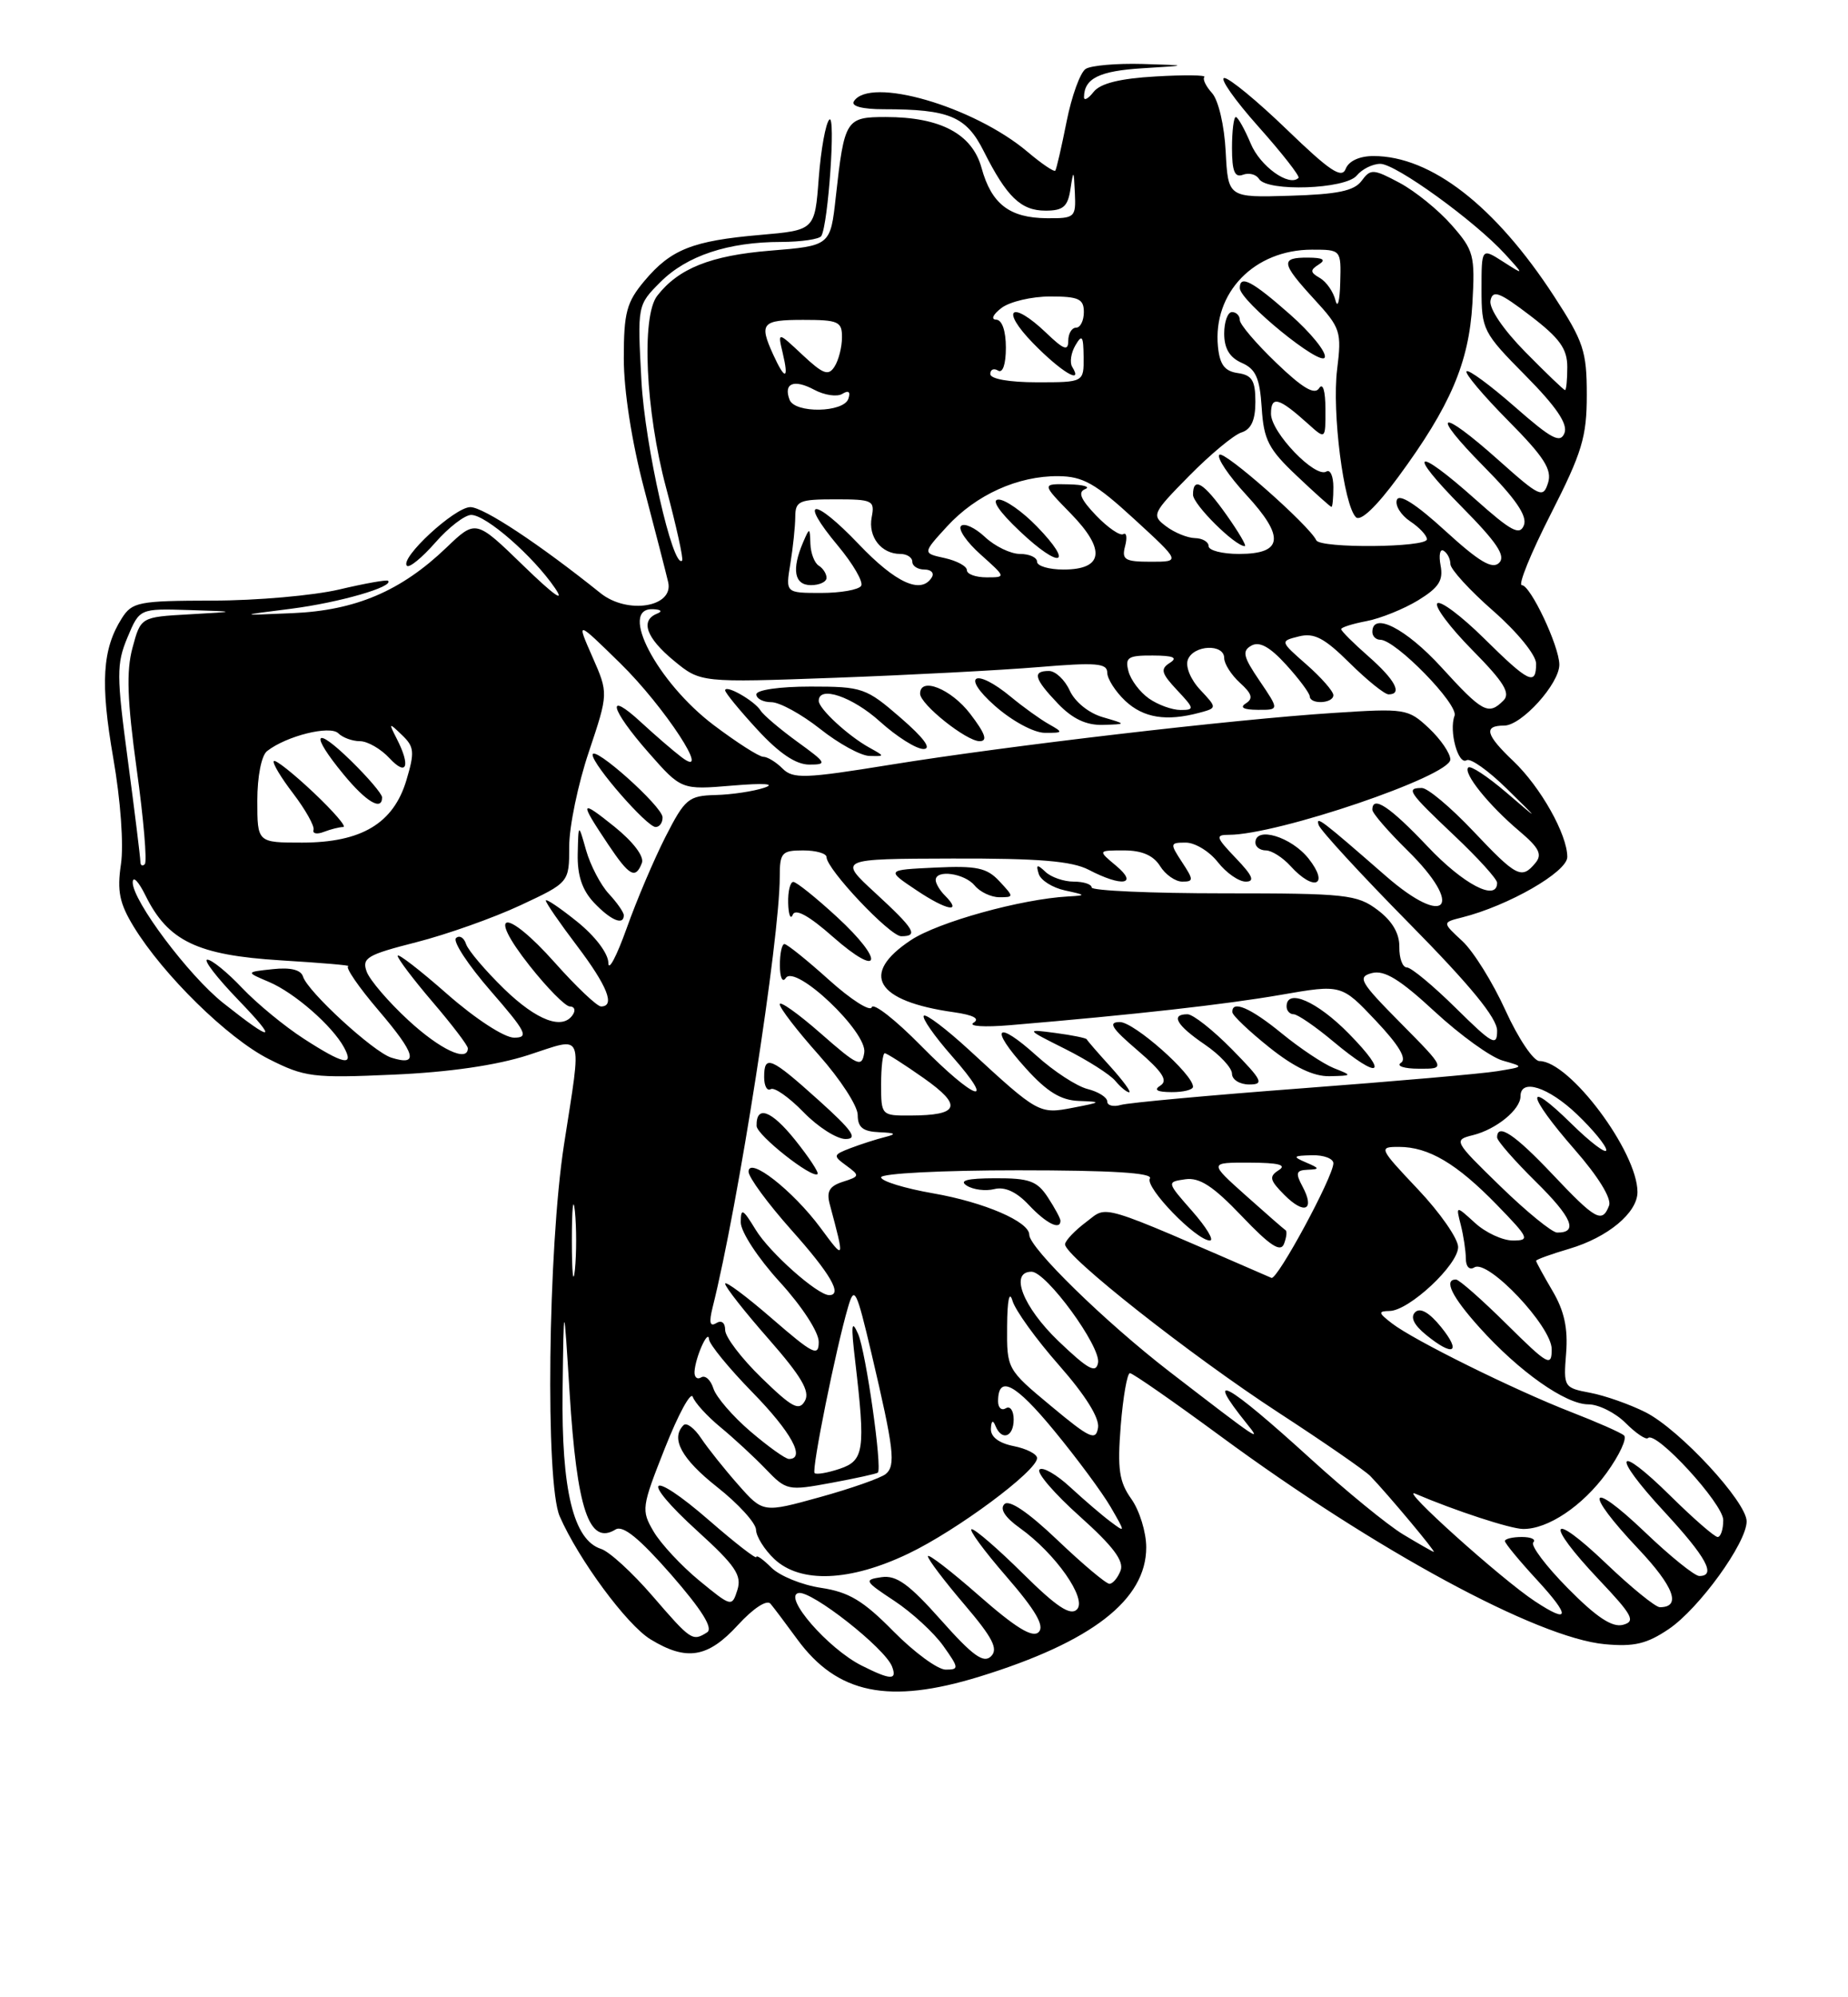 <?xml version="1.0" encoding="UTF-8" standalone="no"?>
<!DOCTYPE svg PUBLIC "-//W3C//DTD SVG 1.1//EN" "http://www.w3.org/Graphics/SVG/1.1/DTD/svg11.dtd" >
<svg xmlns="http://www.w3.org/2000/svg" xmlns:xlink="http://www.w3.org/1999/xlink" version="1.1" viewBox="0 0 237 256">
 <g >
 <path fill="currentColor"
d=" M 125.64 214.89 C 140.03 210.45 147.00 205.05 147.00 198.33 C 147.00 196.39 146.14 193.61 145.10 192.14 C 143.52 189.92 143.29 188.32 143.73 182.73 C 144.03 179.03 144.56 176.00 144.91 176.00 C 145.26 176.00 150.48 179.63 156.52 184.07 C 176.45 198.73 197.17 209.94 205.81 210.74 C 209.56 211.09 211.20 210.70 214.00 208.81 C 217.90 206.18 224.00 197.75 224.00 195.00 C 224.00 192.50 215.45 183.27 211.07 181.03 C 209.05 180.01 205.85 178.88 203.95 178.52 C 200.56 177.88 200.50 177.79 200.85 173.44 C 201.10 170.25 200.61 168.00 199.10 165.45 C 197.95 163.49 197.00 161.76 197.00 161.60 C 197.00 161.44 198.91 160.75 201.25 160.06 C 206.20 158.60 210.00 155.44 210.00 152.79 C 210.00 147.63 201.30 136.00 197.43 136.00 C 196.66 136.00 194.70 133.08 193.08 129.52 C 191.46 125.95 188.97 121.95 187.55 120.63 C 184.95 118.23 184.95 118.23 187.50 117.59 C 193.43 116.10 201.00 111.76 201.00 109.84 C 201.00 106.96 197.58 100.88 194.09 97.56 C 190.52 94.17 190.22 93.00 192.91 93.00 C 195.14 93.00 200.01 87.61 199.98 85.17 C 199.95 82.77 196.27 75.00 195.17 75.00 C 194.66 75.00 196.32 70.91 198.87 65.91 C 202.90 57.99 203.50 56.01 203.50 50.61 C 203.50 45.01 203.09 43.78 199.29 37.95 C 191.76 26.39 183.52 20.00 176.14 20.00 C 174.35 20.00 172.97 20.64 172.58 21.64 C 172.08 22.95 170.54 21.92 165.07 16.64 C 161.29 12.99 157.66 10.00 157.02 10.00 C 156.37 10.00 158.33 12.80 161.37 16.21 C 164.42 19.63 166.74 22.60 166.53 22.80 C 165.34 23.99 161.61 21.32 160.40 18.40 C 159.61 16.53 158.75 15.00 158.49 15.00 C 158.22 15.00 158.00 16.79 158.00 18.97 C 158.00 21.96 158.35 22.80 159.40 22.40 C 160.17 22.11 161.09 22.34 161.46 22.93 C 162.49 24.61 172.54 24.26 174.00 22.50 C 174.68 21.67 176.05 21.00 177.02 21.00 C 179.01 21.00 189.14 28.33 193.00 32.55 C 195.50 35.29 195.50 35.29 192.75 33.53 C 190.00 31.77 190.00 31.77 190.00 37.11 C 190.00 42.25 190.20 42.65 195.64 48.14 C 199.59 52.13 201.09 54.34 200.64 55.50 C 200.11 56.87 198.99 56.28 194.27 52.14 C 191.12 49.38 188.34 47.33 188.08 47.59 C 187.82 47.84 190.22 50.69 193.41 53.91 C 198.04 58.58 199.07 60.20 198.53 61.90 C 197.90 63.89 197.49 63.71 192.23 59.02 C 184.53 52.15 183.26 52.68 190.32 59.82 C 194.37 63.91 195.89 66.13 195.44 67.31 C 194.91 68.69 193.82 68.11 189.20 63.99 C 181.43 57.07 180.31 57.73 187.49 64.99 C 191.98 69.53 193.14 71.26 192.26 72.14 C 191.39 73.01 189.71 72.02 185.34 68.03 C 181.61 64.62 179.43 63.22 179.14 64.08 C 178.90 64.80 179.67 66.03 180.85 66.82 C 182.03 67.60 183.00 68.64 183.00 69.12 C 183.00 70.19 169.31 70.31 168.81 69.25 C 167.90 67.33 156.97 57.69 156.38 58.29 C 156.01 58.66 157.57 60.98 159.84 63.44 C 164.82 68.84 164.55 71.00 158.89 71.00 C 156.75 71.00 155.00 70.55 155.00 70.00 C 155.00 69.45 154.21 68.99 153.25 68.97 C 152.29 68.95 150.62 68.27 149.55 67.46 C 147.66 66.04 147.77 65.80 152.51 60.99 C 155.21 58.25 158.23 55.74 159.21 55.43 C 160.46 55.04 161.00 53.85 161.00 51.50 C 161.00 48.78 160.57 48.08 158.75 47.82 C 157.06 47.58 156.43 46.74 156.20 44.44 C 155.52 37.51 160.85 32.01 168.25 32.00 C 172.00 32.00 172.00 32.00 171.88 36.25 C 171.82 38.59 171.55 39.60 171.27 38.50 C 171.00 37.40 170.10 36.11 169.27 35.63 C 168.01 34.91 167.99 34.62 169.13 33.90 C 170.10 33.29 169.69 33.03 167.75 33.02 C 164.18 33.00 164.28 33.71 168.56 38.37 C 171.93 42.04 172.08 42.50 171.48 47.37 C 170.81 52.84 172.32 64.72 173.89 66.29 C 174.48 66.88 176.50 64.97 179.31 61.15 C 186.01 52.05 188.39 46.49 188.83 38.90 C 189.18 32.72 189.02 32.09 186.17 28.85 C 184.50 26.94 181.50 24.51 179.50 23.44 C 176.11 21.63 175.77 21.62 174.62 23.18 C 173.67 24.47 171.53 24.91 165.44 25.09 C 157.50 25.33 157.50 25.33 157.19 19.43 C 157.02 16.09 156.26 12.84 155.44 11.93 C 154.65 11.06 154.20 10.13 154.46 9.87 C 154.71 9.62 151.90 9.58 148.21 9.80 C 143.61 10.06 141.11 10.69 140.25 11.78 C 139.56 12.66 139.01 12.96 139.02 12.44 C 139.05 10.04 141.00 9.09 146.52 8.75 C 152.50 8.38 152.50 8.38 146.50 8.20 C 143.20 8.11 139.93 8.39 139.24 8.83 C 138.54 9.27 137.44 12.31 136.79 15.57 C 136.14 18.83 135.49 21.67 135.34 21.87 C 135.20 22.08 133.60 21.00 131.79 19.47 C 124.88 13.63 111.51 9.75 109.50 13.00 C 109.12 13.61 110.61 14.00 113.32 14.00 C 121.74 14.00 123.92 14.91 126.16 19.38 C 129.12 25.26 130.93 27.00 134.09 27.00 C 136.35 27.00 136.94 26.49 137.28 24.25 C 137.67 21.69 137.71 21.73 137.85 24.75 C 137.99 27.87 137.85 28.00 134.25 27.97 C 129.47 27.93 127.15 26.15 125.88 21.52 C 124.68 17.16 120.60 15.00 113.60 15.00 C 108.48 15.00 108.29 15.30 107.19 25.22 C 106.50 31.50 106.50 31.50 98.76 32.13 C 91.14 32.75 87.00 34.41 84.28 37.92 C 82.23 40.58 82.79 52.68 85.42 62.50 C 86.74 67.45 87.67 71.66 87.48 71.85 C 86.31 73.03 82.71 57.13 82.26 48.80 C 81.74 39.11 81.74 39.11 84.70 36.15 C 88.07 32.78 93.38 31.01 100.19 31.01 C 102.77 31.00 105.08 30.66 105.33 30.25 C 106.22 28.75 107.20 14.52 106.36 15.33 C 105.89 15.79 105.28 19.16 105.00 22.83 C 104.50 29.50 104.50 29.50 97.50 30.11 C 88.83 30.86 86.05 31.96 82.66 35.99 C 80.35 38.74 80.00 40.05 80.00 45.95 C 80.00 50.06 81.02 56.64 82.60 62.62 C 84.03 68.05 85.42 73.45 85.69 74.61 C 86.44 77.82 80.47 78.79 77.02 76.03 C 69.11 69.69 62.00 65.00 60.32 65.00 C 58.32 65.00 51.22 71.56 52.19 72.52 C 52.49 72.82 54.13 71.48 55.84 69.53 C 57.54 67.59 59.61 66.00 60.43 66.00 C 62.33 66.00 68.37 71.27 71.17 75.37 C 72.52 77.35 71.05 76.31 67.16 72.54 C 61.02 66.58 61.02 66.58 57.26 70.18 C 51.44 75.76 45.59 78.25 37.50 78.59 C 30.50 78.89 30.50 78.89 37.37 78.02 C 43.51 77.23 50.54 75.21 49.77 74.44 C 49.61 74.28 46.79 74.78 43.49 75.56 C 40.20 76.33 32.90 76.98 27.27 76.98 C 17.76 77.00 16.95 77.16 15.62 79.25 C 13.12 83.20 12.85 87.52 14.52 97.13 C 15.47 102.57 15.88 108.29 15.51 110.78 C 15.00 114.21 15.32 115.78 17.15 118.78 C 20.94 124.97 29.20 133.07 34.45 135.73 C 39.08 138.07 40.12 138.20 50.45 137.74 C 57.60 137.43 63.70 136.54 67.75 135.23 C 75.05 132.87 74.63 131.84 72.33 146.72 C 70.27 160.04 69.92 190.09 71.78 194.35 C 74.19 199.87 80.39 208.27 83.43 210.12 C 88.05 212.94 90.78 212.49 94.62 208.30 C 96.60 206.14 98.34 205.00 98.81 205.55 C 99.25 206.07 100.79 208.12 102.23 210.09 C 107.38 217.13 113.98 218.48 125.64 214.89 Z  M 157.31 66.02 C 154.37 61.86 153.00 61.03 153.00 63.41 C 153.00 64.66 158.38 70.00 159.64 70.00 C 159.91 70.00 158.86 68.21 157.31 66.02 Z  M 171.00 62.44 C 171.00 61.03 170.60 60.13 170.10 60.44 C 168.67 61.32 163.00 55.42 163.00 53.04 C 163.00 50.67 163.99 50.94 167.75 54.32 C 170.00 56.35 170.00 56.35 169.98 52.42 C 169.98 50.08 169.65 49.01 169.17 49.76 C 168.60 50.66 167.06 49.76 163.69 46.52 C 161.11 44.05 159.00 41.58 159.00 41.02 C 159.00 40.46 158.55 40.00 158.00 40.00 C 157.45 40.00 157.00 41.24 157.00 42.76 C 157.00 44.67 157.70 45.83 159.25 46.51 C 161.05 47.30 161.56 48.44 161.81 52.27 C 162.07 56.38 162.68 57.57 166.31 60.99 C 168.61 63.17 170.61 64.96 170.75 64.97 C 170.89 64.99 171.00 63.85 171.00 62.44 Z  M 165.43 40.29 C 160.56 36.00 159.00 35.19 159.00 36.92 C 159.00 38.57 169.47 47.10 169.90 45.80 C 170.12 45.13 168.11 42.65 165.43 40.29 Z  M 110.50 213.48 C 106.20 211.32 100.36 204.60 102.41 204.18 C 104.07 203.84 113.49 211.24 114.40 213.60 C 115.08 215.38 114.24 215.36 110.50 213.48 Z  M 114.59 209.10 C 110.72 205.17 108.88 204.06 105.31 203.52 C 102.86 203.16 99.99 201.99 98.93 200.93 C 97.87 199.87 97.00 199.26 97.00 199.57 C 97.00 199.88 94.30 197.79 90.99 194.91 C 83.21 188.14 81.86 189.35 89.48 196.27 C 94.30 200.65 95.16 201.92 94.57 203.78 C 93.87 205.99 93.81 205.98 89.68 202.59 C 87.38 200.70 84.75 197.87 83.83 196.31 C 82.22 193.57 82.27 193.19 85.28 185.59 C 87.00 181.25 88.60 178.31 88.85 179.04 C 89.09 179.77 90.69 181.52 92.40 182.93 C 94.10 184.33 96.72 186.75 98.21 188.30 C 100.85 191.05 101.05 191.09 106.62 190.06 C 109.76 189.48 112.44 188.89 112.58 188.75 C 113.17 188.17 111.05 173.30 110.06 171.00 C 109.20 169.03 109.12 169.78 109.68 174.50 C 111.01 185.87 110.82 187.21 107.69 188.26 C 106.14 188.78 104.69 189.03 104.47 188.81 C 104.06 188.40 107.19 172.88 108.77 167.50 C 109.57 164.76 109.83 165.28 111.77 173.50 C 114.66 185.79 114.90 187.84 113.59 188.93 C 112.97 189.44 109.17 190.78 105.16 191.89 C 97.86 193.91 97.86 193.91 94.68 190.31 C 92.93 188.33 90.79 185.65 89.92 184.35 C 89.06 183.05 88.05 182.29 87.67 182.66 C 85.97 184.36 87.39 186.98 91.96 190.59 C 94.69 192.74 96.94 195.21 96.96 196.08 C 96.98 196.94 98.04 198.63 99.31 199.83 C 102.66 202.97 109.00 202.72 116.50 199.13 C 122.72 196.16 133.00 188.53 133.00 186.89 C 133.00 186.37 131.65 185.68 130.00 185.35 C 128.09 184.97 127.03 184.16 127.08 183.12 C 127.13 182.09 127.34 181.95 127.66 182.75 C 128.46 184.73 130.00 184.20 130.00 181.94 C 130.00 180.81 129.55 180.16 129.00 180.50 C 128.45 180.84 128.00 180.44 128.00 179.62 C 128.00 176.16 130.22 177.32 135.20 183.38 C 138.12 186.92 141.37 191.32 142.44 193.16 C 144.35 196.46 144.35 196.48 142.44 195.05 C 141.37 194.26 139.04 192.26 137.26 190.62 C 135.49 188.98 133.70 187.96 133.31 188.36 C 132.91 188.76 135.23 191.45 138.47 194.35 C 142.74 198.17 144.18 200.08 143.71 201.31 C 143.35 202.24 142.71 203.00 142.28 203.00 C 141.85 203.00 138.86 200.49 135.63 197.41 C 131.87 193.83 129.43 192.17 128.81 192.79 C 128.19 193.41 128.90 194.50 130.78 195.84 C 135.36 199.11 139.46 204.94 138.11 206.29 C 137.27 207.13 135.48 205.94 131.21 201.71 C 128.04 198.57 125.07 196.00 124.62 196.00 C 124.17 196.00 126.16 198.72 129.05 202.05 C 132.82 206.40 133.99 208.41 133.21 209.19 C 132.43 209.97 130.28 208.66 125.56 204.52 C 121.95 201.35 119.00 199.08 119.00 199.47 C 119.00 199.86 121.10 202.63 123.66 205.63 C 127.31 209.91 128.05 211.35 127.10 212.29 C 126.15 213.24 124.75 212.23 120.68 207.65 C 116.58 203.04 114.97 201.87 113.05 202.15 C 110.76 202.48 110.86 202.66 114.70 205.19 C 116.94 206.67 119.76 209.26 120.96 210.94 C 123.00 213.81 123.02 214.00 121.28 214.00 C 120.26 214.00 117.25 211.79 114.59 209.10 Z  M 83.69 204.57 C 81.11 201.58 78.14 198.86 77.09 198.53 C 73.54 197.40 71.99 191.01 72.15 178.23 C 72.30 166.50 72.30 166.50 73.05 178.50 C 73.98 193.45 75.55 198.13 78.94 196.04 C 79.89 195.45 81.99 197.17 86.08 201.83 C 90.01 206.34 91.49 208.70 90.69 209.22 C 88.81 210.41 88.63 210.29 83.69 204.57 Z  M 201.07 203.57 C 198.25 200.72 196.26 198.07 196.64 197.69 C 197.02 197.31 196.36 197.00 195.17 197.00 C 193.97 197.00 193.00 197.24 193.00 197.52 C 193.00 197.81 194.86 200.06 197.13 202.52 C 201.44 207.20 201.34 208.20 196.85 205.24 C 192.56 202.42 179.31 190.52 181.50 191.45 C 186.60 193.63 193.67 195.94 195.30 195.97 C 198.49 196.03 202.96 193.03 206.04 188.79 C 207.69 186.51 208.70 184.34 208.27 183.98 C 207.85 183.61 204.80 182.27 201.50 180.99 C 194.26 178.18 181.26 171.76 178.50 169.61 C 176.75 168.26 176.71 168.06 178.22 168.03 C 180.72 167.99 187.00 162.12 187.00 159.84 C 187.00 158.76 184.68 155.43 181.85 152.44 C 176.84 147.14 176.78 147.00 179.40 147.00 C 183.21 147.00 186.81 149.13 191.96 154.42 C 196.10 158.68 196.25 159.00 194.02 159.00 C 192.71 159.00 190.52 157.99 189.17 156.75 C 186.70 154.50 186.70 154.50 187.34 157.00 C 187.69 158.38 187.98 160.31 187.99 161.31 C 187.99 162.36 188.46 162.84 189.09 162.44 C 190.83 161.37 199.00 170.01 199.00 172.93 C 199.00 175.24 198.54 174.98 193.22 169.72 C 190.04 166.57 187.12 164.00 186.72 164.00 C 185.11 164.00 186.20 166.22 189.75 170.16 C 194.81 175.79 200.78 180.00 203.70 180.00 C 205.01 180.00 207.17 181.08 208.48 182.39 C 209.80 183.71 211.09 184.58 211.35 184.32 C 212.35 183.32 221.00 192.74 221.00 194.83 C 221.00 196.02 220.68 197.00 220.28 197.00 C 219.89 197.00 217.20 194.66 214.31 191.81 C 207.19 184.78 206.52 186.29 213.45 193.77 C 218.83 199.59 220.15 202.00 217.93 202.00 C 217.33 202.00 214.18 199.46 210.93 196.35 C 203.68 189.44 203.05 191.06 210.09 198.50 C 214.69 203.37 215.67 206.00 212.87 206.00 C 212.31 206.00 209.18 203.46 205.93 200.35 C 198.71 193.47 198.04 195.04 205.03 202.44 C 209.40 207.05 209.80 207.82 208.13 208.26 C 206.75 208.62 204.72 207.27 201.07 203.57 Z  M 184.83 170.11 C 183.32 168.24 182.15 167.56 181.50 168.18 C 180.84 168.81 181.31 169.80 182.86 171.07 C 186.37 173.94 187.48 173.40 184.83 170.11 Z  M 179.93 196.66 C 177.96 195.47 172.65 191.13 168.12 187.01 C 157.30 177.16 154.27 175.49 159.90 182.48 C 161.88 184.93 161.49 184.67 150.00 175.82 C 141.76 169.47 132.00 159.94 132.00 158.26 C 132.00 156.58 126.23 154.10 119.71 152.96 C 116.02 152.32 113.00 151.39 113.00 150.90 C 113.00 150.40 120.86 150.00 130.56 150.00 C 142.55 150.00 147.91 150.33 147.47 151.05 C 146.79 152.16 153.42 159.00 155.17 159.00 C 155.74 159.00 154.72 157.31 152.91 155.25 C 149.61 151.50 149.61 151.50 152.01 151.15 C 153.84 150.89 155.59 152.03 159.25 155.87 C 162.88 159.68 164.23 160.56 164.67 159.43 C 164.99 158.59 165.08 157.81 164.87 157.68 C 164.67 157.56 162.37 155.55 159.77 153.23 C 155.04 149.00 155.04 149.00 160.27 149.02 C 163.97 149.03 165.06 149.31 164.00 149.98 C 162.72 150.80 162.82 151.25 164.72 153.16 C 167.30 155.75 168.67 155.12 167.05 152.09 C 166.11 150.34 166.22 149.99 167.71 149.93 C 169.28 149.87 169.26 149.75 167.50 149.00 C 165.73 148.24 165.81 148.13 168.25 148.07 C 169.76 148.03 171.00 148.50 171.00 149.10 C 171.00 150.81 163.80 164.11 163.06 163.79 C 140.37 153.95 142.16 154.49 139.31 156.62 C 137.87 157.70 136.64 158.98 136.59 159.47 C 136.44 160.91 152.68 173.71 164.00 181.08 C 169.78 184.84 175.06 188.49 175.75 189.20 C 177.96 191.49 184.25 199.00 183.87 198.91 C 183.66 198.85 181.89 197.84 179.93 196.66 Z  M 136.00 156.46 C 136.00 156.17 135.27 154.82 134.38 153.46 C 133.01 151.37 132.00 151.00 127.63 151.02 C 124.03 151.03 122.94 151.31 123.99 151.97 C 124.81 152.49 126.40 152.69 127.52 152.41 C 128.86 152.07 130.37 152.76 131.95 154.45 C 134.18 156.82 136.00 157.73 136.00 156.46 Z  M 96.24 183.47 C 93.97 181.53 91.83 179.05 91.49 177.96 C 91.14 176.86 90.44 176.23 89.93 176.54 C 89.42 176.86 89.03 176.53 89.07 175.81 C 89.17 173.98 90.84 170.24 90.93 171.66 C 90.97 172.30 93.47 175.36 96.50 178.46 C 101.48 183.55 103.36 187.00 101.18 187.00 C 100.73 187.00 98.51 185.41 96.24 183.47 Z  M 134.81 180.23 C 129.13 175.51 129.12 175.48 129.16 170.00 C 129.18 166.63 129.45 165.36 129.85 166.73 C 130.21 167.95 132.89 171.67 135.82 174.99 C 139.19 178.82 141.02 181.74 140.82 182.99 C 140.54 184.72 139.78 184.37 134.81 180.23 Z  M 97.67 176.61 C 95.10 174.12 93.00 171.36 93.00 170.48 C 93.00 169.53 92.53 169.17 91.85 169.59 C 91.04 170.09 90.91 169.50 91.39 167.57 C 94.68 154.47 100.00 120.37 100.00 112.38 C 100.00 109.29 100.26 109.00 103.00 109.00 C 104.65 109.00 106.00 109.39 106.00 109.86 C 106.00 111.40 114.13 120.00 115.58 120.00 C 117.84 120.00 117.30 119.10 112.25 114.45 C 107.50 110.08 107.50 110.08 122.14 110.04 C 133.23 110.01 137.46 110.36 139.64 111.49 C 143.89 113.71 146.04 113.39 143.14 110.97 C 140.78 109.00 140.78 109.00 144.15 109.00 C 146.44 109.00 147.92 109.64 148.77 111.00 C 149.45 112.10 150.74 113.00 151.62 113.00 C 153.09 113.00 153.09 112.78 151.59 110.50 C 150.02 108.10 150.04 108.00 152.08 108.00 C 153.25 108.00 155.10 109.12 156.18 110.50 C 157.26 111.88 158.87 113.00 159.76 113.00 C 160.97 113.00 160.65 112.24 158.50 110.00 C 155.93 107.31 155.83 107.00 157.60 107.00 C 163.84 107.00 186.00 99.47 186.00 97.35 C 186.00 96.56 184.76 94.75 183.25 93.33 C 180.58 90.83 180.22 90.78 171.00 91.38 C 158.11 92.21 129.21 95.59 114.19 98.02 C 103.21 99.80 101.71 99.85 100.36 98.51 C 99.54 97.68 98.42 97.00 97.89 97.00 C 97.35 97.00 94.49 95.17 91.52 92.93 C 84.27 87.45 79.26 77.88 83.75 78.08 C 84.80 78.13 85.00 78.36 84.25 78.66 C 82.08 79.54 82.88 81.76 86.42 84.68 C 89.84 87.50 89.84 87.50 107.17 86.87 C 116.70 86.52 128.44 85.90 133.25 85.50 C 140.55 84.89 142.00 85.00 142.00 86.21 C 142.00 87.00 143.04 88.63 144.31 89.83 C 146.65 92.02 149.57 92.49 153.80 91.36 C 156.10 90.74 156.10 90.74 153.93 88.42 C 152.69 87.10 152.00 85.43 152.34 84.55 C 153.07 82.65 157.00 82.48 157.00 84.35 C 157.00 85.08 157.91 86.51 159.02 87.52 C 160.57 88.92 160.75 89.54 159.77 90.16 C 158.95 90.68 159.48 90.97 161.29 90.98 C 164.07 91.00 164.07 91.00 161.55 87.28 C 159.43 84.17 159.26 83.43 160.49 82.75 C 161.52 82.17 162.86 82.91 164.95 85.21 C 166.60 87.02 167.95 88.84 167.97 89.25 C 168.01 90.33 171.00 90.18 171.00 89.10 C 171.00 88.61 169.46 86.85 167.57 85.19 C 164.14 82.18 164.14 82.18 166.58 81.57 C 168.54 81.08 169.85 81.77 173.09 84.98 C 175.33 87.19 177.57 89.00 178.08 89.00 C 179.91 89.00 178.93 87.14 175.50 84.13 C 173.57 82.44 172.00 80.87 172.00 80.64 C 172.00 80.41 173.46 79.95 175.25 79.61 C 177.04 79.27 180.01 78.07 181.86 76.95 C 184.52 75.32 185.12 74.40 184.75 72.48 C 184.50 71.15 184.67 70.30 185.14 70.59 C 185.62 70.88 186.01 71.65 186.01 72.31 C 186.02 72.96 188.49 75.67 191.51 78.31 C 194.62 81.04 197.00 83.97 197.00 85.06 C 197.00 87.95 196.07 87.50 190.31 81.81 C 187.41 78.95 184.73 76.94 184.33 77.33 C 183.94 77.73 185.96 80.42 188.82 83.32 C 192.88 87.43 193.75 88.85 192.81 89.79 C 190.88 91.72 190.14 91.32 184.83 85.50 C 180.30 80.55 176.00 78.36 176.00 81.00 C 176.00 81.55 176.46 82.00 177.02 82.00 C 178.98 82.00 187.10 90.31 186.54 91.75 C 185.80 93.68 187.01 98.11 188.09 97.44 C 188.58 97.14 190.89 98.78 193.24 101.09 C 197.50 105.28 197.50 105.28 193.16 101.56 C 190.77 99.52 188.59 98.08 188.30 98.37 C 187.59 99.07 190.94 103.23 194.87 106.54 C 197.39 108.67 197.82 109.52 196.91 110.61 C 195.14 112.74 194.50 112.41 188.91 106.50 C 186.05 103.48 183.10 101.00 182.35 101.00 C 180.26 101.00 180.61 101.52 186.50 107.09 C 189.53 109.95 192.00 112.67 192.00 113.15 C 192.00 115.61 187.68 113.36 183.09 108.50 C 178.24 103.38 176.00 101.89 176.00 103.79 C 176.00 104.23 178.03 106.57 180.50 109.00 C 187.86 116.23 185.51 119.05 177.75 112.30 C 169.42 105.04 168.73 104.51 169.11 105.74 C 169.33 106.42 174.56 112.11 180.75 118.38 C 188.58 126.32 192.00 130.49 192.00 132.11 C 192.00 134.17 191.41 133.85 186.72 129.22 C 183.81 126.35 180.98 124.00 180.43 124.00 C 179.87 124.00 179.44 122.82 179.46 121.38 C 179.49 119.64 178.55 118.04 176.67 116.63 C 174.04 114.65 172.62 114.50 156.92 114.50 C 147.61 114.50 140.00 114.16 140.00 113.75 C 140.00 113.34 138.97 113.00 137.70 113.00 C 136.44 113.00 134.80 112.44 134.08 111.75 C 133.01 110.74 132.84 110.79 133.21 112.00 C 133.46 112.83 134.98 113.78 136.58 114.13 C 139.31 114.72 139.33 114.77 137.00 114.90 C 130.96 115.23 120.33 118.18 116.82 120.50 C 110.23 124.86 112.30 128.33 122.33 129.74 C 124.84 130.10 125.71 130.56 124.85 131.09 C 124.13 131.54 126.23 131.68 129.52 131.40 C 145.46 130.06 157.20 128.74 164.27 127.51 C 172.04 126.16 172.04 126.16 176.44 130.82 C 179.41 133.96 180.46 135.72 179.67 136.22 C 179.03 136.63 180.06 136.98 181.97 136.98 C 185.44 137.00 185.44 137.00 179.64 131.14 C 174.40 125.85 174.04 125.22 175.95 124.72 C 177.55 124.31 179.54 125.53 184.00 129.66 C 187.27 132.68 191.19 135.51 192.72 135.94 C 195.50 136.73 195.50 136.73 192.00 137.30 C 190.07 137.62 178.82 138.60 167.00 139.49 C 155.18 140.38 144.71 141.34 143.75 141.62 C 142.79 141.90 142.00 141.70 142.00 141.18 C 142.00 140.65 140.86 139.93 139.47 139.58 C 138.09 139.23 135.15 137.32 132.95 135.33 C 127.73 130.62 126.80 131.67 131.54 136.91 C 134.27 139.94 136.05 141.03 138.37 141.11 C 141.33 141.22 141.29 141.27 137.61 141.98 C 133.28 142.82 133.15 142.75 124.30 134.59 C 121.37 131.90 118.75 129.91 118.48 130.19 C 118.20 130.47 119.82 132.79 122.07 135.35 C 127.99 142.07 125.04 141.07 118.08 134.00 C 114.83 130.70 112.00 128.49 111.80 129.10 C 111.60 129.70 109.13 128.13 106.32 125.60 C 103.51 123.07 100.93 121.00 100.60 121.00 C 100.27 121.00 100.01 122.24 100.02 123.75 C 100.02 125.29 100.35 126.00 100.77 125.36 C 101.97 123.50 111.25 132.28 110.84 134.91 C 110.53 136.87 110.05 136.66 105.25 132.45 C 102.36 129.92 100.00 128.24 100.00 128.72 C 100.00 129.21 102.25 132.13 105.00 135.21 C 107.75 138.30 110.00 141.76 110.00 142.91 C 110.00 144.50 110.66 145.03 112.75 145.12 C 114.87 145.21 115.04 145.35 113.50 145.74 C 112.40 146.01 110.42 146.65 109.10 147.15 C 106.83 148.02 106.80 148.13 108.54 149.40 C 110.29 150.68 110.27 150.78 108.10 151.47 C 106.38 152.02 105.97 152.71 106.41 154.34 C 108.35 161.60 108.35 161.60 105.23 157.38 C 101.67 152.58 96.00 148.15 96.00 150.18 C 96.01 150.91 98.48 154.27 101.50 157.66 C 106.51 163.27 108.09 166.00 106.34 166.00 C 104.84 166.00 98.69 160.54 96.92 157.63 C 95.25 154.90 95.01 154.78 95.00 156.67 C 95.00 157.88 97.21 161.26 100.00 164.31 C 102.84 167.42 105.00 170.73 105.00 171.99 C 105.00 173.94 104.29 173.58 99.00 169.00 C 95.70 166.14 93.00 164.13 93.00 164.54 C 93.00 164.95 95.50 168.13 98.56 171.61 C 102.77 176.41 103.91 178.34 103.23 179.55 C 102.48 180.90 101.60 180.43 97.67 176.61 Z  M 101.96 146.10 C 98.91 142.30 96.97 141.60 97.03 144.31 C 97.05 145.50 104.19 151.13 104.85 150.48 C 105.04 150.29 103.74 148.32 101.96 146.10 Z  M 105.00 141.03 C 98.82 135.47 98.00 135.13 98.00 138.06 C 98.00 139.19 98.38 139.88 98.84 139.60 C 99.30 139.31 101.19 140.64 103.04 142.54 C 104.88 144.44 107.32 146.00 108.45 145.99 C 110.06 145.98 109.32 144.92 105.00 141.03 Z  M 142.44 136.75 C 140.82 134.97 139.44 133.38 139.37 133.21 C 139.30 133.05 137.50 132.68 135.37 132.40 C 131.50 131.89 131.50 131.89 136.65 134.47 C 139.49 135.90 142.35 137.72 143.03 138.53 C 143.70 139.34 144.50 140.00 144.81 140.00 C 145.12 140.00 144.05 138.54 142.44 136.75 Z  M 153.00 139.29 C 153.00 137.68 145.44 131.00 143.62 131.00 C 142.06 131.00 142.55 131.78 145.90 134.64 C 149.07 137.36 149.82 138.50 148.83 139.13 C 147.92 139.70 148.37 139.97 150.25 139.98 C 151.76 139.99 153.00 139.68 153.00 139.29 Z  M 158.00 134.50 C 155.57 132.03 153.00 130.00 152.29 130.00 C 150.07 130.00 150.88 131.41 154.51 133.88 C 156.43 135.19 158.00 136.87 158.00 137.63 C 158.00 138.38 158.99 139.00 160.21 139.00 C 162.16 139.00 161.90 138.47 158.00 134.50 Z  M 171.05 136.90 C 169.71 136.36 166.71 134.36 164.39 132.46 C 160.36 129.16 157.94 128.13 158.05 129.75 C 158.07 130.16 160.21 132.19 162.79 134.25 C 165.97 136.79 168.46 137.98 170.50 137.94 C 173.47 137.87 173.47 137.86 171.05 136.90 Z  M 173.00 132.50 C 168.92 128.34 165.00 126.63 165.00 129.00 C 165.00 129.55 165.41 130.00 165.91 130.00 C 166.40 130.00 168.70 131.57 171.00 133.50 C 176.96 138.48 178.24 137.84 173.00 132.50 Z  M 107.34 117.53 C 104.68 115.08 102.16 113.06 101.75 113.04 C 101.34 113.02 101.04 114.24 101.08 115.75 C 101.12 117.26 101.39 117.93 101.67 117.24 C 102.00 116.41 103.74 117.36 106.81 120.07 C 113.01 125.53 113.50 123.20 107.34 117.53 Z  M 121.18 114.78 C 120.53 114.13 120.00 113.24 120.00 112.80 C 120.00 111.41 123.70 111.93 125.00 113.50 C 125.68 114.33 127.11 115.00 128.16 115.00 C 130.05 115.00 130.05 114.97 128.17 112.95 C 126.56 111.22 125.26 110.95 119.94 111.20 C 113.63 111.50 113.63 111.50 117.57 114.13 C 121.44 116.72 123.49 117.09 121.18 114.78 Z  M 167.83 110.06 C 165.61 107.25 161.00 105.86 161.00 108.00 C 161.00 108.55 161.61 109.00 162.35 109.00 C 163.08 109.00 164.50 109.90 165.50 111.00 C 168.51 114.32 170.54 113.50 167.83 110.06 Z  M 102.25 95.07 C 100.02 93.45 97.90 91.65 97.54 91.07 C 96.77 89.82 93.00 87.68 93.00 88.49 C 93.00 88.79 94.86 91.06 97.13 93.52 C 99.92 96.55 102.07 98.00 103.78 98.00 C 106.13 98.00 106.02 97.80 102.25 95.07 Z  M 111.50 95.83 C 108.78 94.33 105.00 90.84 105.00 89.83 C 105.00 87.83 109.32 89.29 112.87 92.50 C 115.00 94.42 117.50 96.00 118.43 96.00 C 119.53 96.00 118.50 94.60 115.50 92.00 C 111.07 88.16 110.60 88.00 103.94 88.00 C 99.98 88.00 97.00 88.43 97.00 89.00 C 97.00 89.55 97.87 90.00 98.92 90.00 C 99.98 90.00 102.79 91.54 105.17 93.42 C 107.55 95.31 110.40 96.87 111.50 96.89 C 113.50 96.94 113.50 96.94 111.50 95.83 Z  M 124.43 91.50 C 122.00 88.31 118.00 86.70 118.00 88.91 C 118.00 90.27 123.93 95.00 125.63 95.00 C 126.70 95.00 126.37 94.04 124.43 91.50 Z  M 134.50 92.81 C 133.40 92.19 131.23 90.63 129.67 89.34 C 125.05 85.51 123.14 86.54 127.58 90.46 C 129.80 92.42 132.58 93.92 134.00 93.93 C 136.37 93.94 136.40 93.88 134.50 92.81 Z  M 141.42 91.92 C 139.64 91.41 137.85 89.96 137.19 88.51 C 136.56 87.13 135.36 86.00 134.52 86.00 C 132.35 86.00 132.63 87.00 135.69 90.20 C 137.55 92.14 139.31 92.97 141.44 92.91 C 144.50 92.82 144.50 92.82 141.42 91.92 Z  M 135.74 171.89 C 131.18 167.51 129.43 163.00 132.29 163.00 C 134.19 163.00 141.22 172.63 140.82 174.68 C 140.55 176.08 139.54 175.52 135.74 171.89 Z  M 73.34 159.00 C 73.34 154.88 73.51 153.19 73.73 155.25 C 73.94 157.31 73.94 160.69 73.73 162.75 C 73.51 164.81 73.34 163.12 73.34 159.00 Z  M 192.42 152.05 C 186.43 146.23 186.38 146.12 188.92 145.49 C 191.91 144.74 195.00 142.21 195.00 140.51 C 195.00 138.18 198.57 139.32 202.25 142.83 C 204.31 144.80 206.00 146.86 206.00 147.41 C 206.00 147.96 203.97 146.43 201.50 144.00 C 195.47 138.08 195.77 140.28 201.96 147.36 C 204.97 150.80 206.70 153.61 206.36 154.52 C 205.47 156.83 204.65 156.38 199.09 150.50 C 194.25 145.38 192.00 143.89 192.00 145.79 C 192.00 146.22 194.23 148.77 196.96 151.46 C 201.62 156.05 202.45 158.02 199.69 157.98 C 199.04 157.97 195.76 155.30 192.42 152.05 Z  M 113.00 139.00 C 113.00 136.80 113.21 135.00 113.47 135.00 C 113.73 135.00 115.98 136.44 118.47 138.19 C 123.49 141.73 123.05 142.96 116.75 142.98 C 113.04 143.00 113.00 142.96 113.00 139.00 Z  M 38.95 133.13 C 36.50 131.55 32.95 128.63 31.05 126.63 C 29.16 124.63 27.15 123.00 26.59 123.00 C 26.03 123.00 27.81 125.31 30.54 128.14 C 35.75 133.55 35.10 133.69 28.63 128.56 C 24.20 125.05 16.99 115.44 17.02 113.09 C 17.04 112.21 17.77 112.98 18.66 114.78 C 21.54 120.62 25.31 122.43 36.00 123.09 C 41.23 123.41 45.13 123.74 44.67 123.84 C 44.22 123.93 45.97 126.49 48.56 129.52 C 53.34 135.12 53.76 136.69 50.18 135.56 C 47.87 134.82 39.46 127.11 38.86 125.17 C 38.59 124.30 37.26 123.97 34.97 124.22 C 31.50 124.59 31.50 124.59 34.50 125.86 C 37.76 127.24 42.61 131.47 44.12 134.25 C 45.47 136.73 44.05 136.43 38.95 133.13 Z  M 52.36 130.76 C 49.83 128.43 47.43 125.63 47.03 124.55 C 46.38 122.78 47.06 122.38 53.38 120.77 C 57.27 119.78 63.28 117.65 66.73 116.04 C 73.00 113.11 73.00 113.11 73.00 108.48 C 73.00 105.93 74.13 100.48 75.52 96.36 C 78.03 88.86 78.03 88.86 75.97 84.18 C 73.91 79.50 73.91 79.50 79.53 85.00 C 85.23 90.57 91.49 100.15 87.39 97.04 C 86.35 96.25 84.04 94.26 82.25 92.61 C 77.62 88.33 78.23 90.84 83.19 96.48 C 87.38 101.24 87.38 101.24 93.94 100.69 C 98.01 100.35 99.55 100.46 98.00 100.97 C 96.62 101.43 93.82 101.85 91.77 101.90 C 88.30 101.99 87.84 102.38 85.35 107.25 C 83.88 110.14 81.63 115.42 80.36 119.00 C 79.08 122.58 78.03 124.56 78.02 123.42 C 78.01 122.21 76.33 119.99 74.00 118.12 C 71.80 116.35 70.00 115.14 70.00 115.43 C 70.00 115.72 71.80 118.33 74.00 121.23 C 77.89 126.37 78.94 129.00 77.08 129.00 C 76.57 129.00 73.91 126.48 71.16 123.39 C 64.84 116.30 62.26 116.62 67.92 123.78 C 70.19 126.65 72.51 129.00 73.08 129.00 C 73.65 129.00 73.84 129.45 73.50 130.00 C 72.22 132.08 68.89 130.86 64.65 126.75 C 62.25 124.41 60.05 121.83 59.77 121.00 C 59.50 120.17 58.92 119.83 58.48 120.24 C 58.04 120.65 60.04 123.69 62.91 126.99 C 67.51 132.28 67.87 133.00 65.93 133.00 C 64.68 133.00 60.97 130.59 57.36 127.42 C 53.86 124.34 51.00 122.13 51.00 122.51 C 51.00 122.88 53.02 125.55 55.50 128.45 C 57.98 131.35 60.00 134.00 60.00 134.36 C 60.00 136.20 56.43 134.52 52.36 130.76 Z  M 80.00 117.31 C 80.00 116.94 79.14 115.70 78.08 114.56 C 77.03 113.43 75.72 110.92 75.17 109.00 C 74.18 105.50 74.18 105.50 74.09 109.44 C 74.03 112.19 74.65 114.07 76.17 115.69 C 78.31 117.95 80.00 118.68 80.00 117.31 Z  M 82.32 110.61 C 82.64 109.78 81.21 107.90 78.79 105.95 C 74.35 102.39 74.26 102.65 78.00 108.24 C 80.72 112.30 81.50 112.73 82.32 110.61 Z  M 84.97 104.75 C 84.93 103.34 76.00 95.37 76.00 96.75 C 76.00 98.02 82.97 106.00 84.08 106.00 C 84.59 106.00 84.99 105.44 84.97 104.75 Z  M 18.00 110.42 C 18.00 109.91 17.28 104.09 16.40 97.47 C 14.94 86.57 14.93 85.10 16.34 81.72 C 17.90 78.00 17.90 78.00 24.20 78.19 C 30.50 78.39 30.50 78.39 24.28 78.74 C 18.05 79.09 18.05 79.09 16.99 83.04 C 16.18 86.03 16.32 89.79 17.53 98.59 C 18.42 104.97 18.88 110.45 18.57 110.76 C 18.26 111.08 18.00 110.92 18.00 110.42 Z  M 33.00 102.62 C 33.00 99.51 33.53 96.83 34.25 96.27 C 36.72 94.33 42.33 92.93 43.39 93.99 C 43.94 94.54 45.19 95.00 46.16 95.00 C 47.13 95.00 48.84 95.98 49.96 97.19 C 52.18 99.57 52.68 98.20 50.88 94.68 C 49.82 92.61 49.86 92.58 51.55 94.21 C 53.13 95.71 53.20 96.39 52.12 100.00 C 50.46 105.54 46.36 107.99 38.75 108.00 C 33.00 108.00 33.00 108.00 33.00 102.62 Z  M 44.02 106.00 C 44.50 106.00 42.78 104.01 40.20 101.57 C 37.62 99.14 35.34 97.33 35.12 97.55 C 34.90 97.77 36.02 99.65 37.61 101.72 C 39.19 103.80 40.36 105.89 40.21 106.37 C 40.05 106.85 40.65 106.97 41.54 106.62 C 42.43 106.28 43.55 106.00 44.02 106.00 Z  M 49.00 102.20 C 49.00 101.76 47.20 99.65 45.00 97.50 C 40.27 92.88 39.70 93.97 44.07 99.27 C 46.97 102.79 49.00 103.99 49.00 102.20 Z  M 147.35 89.53 C 146.19 88.72 145.01 87.15 144.72 86.03 C 144.26 84.26 144.66 84.00 147.84 84.02 C 150.49 84.03 151.09 84.29 150.03 84.96 C 148.78 85.75 148.93 86.29 150.95 88.45 C 153.19 90.83 153.22 91.00 151.40 91.00 C 150.32 91.00 148.50 90.34 147.35 89.53 Z  M 101.36 72.25 C 101.70 70.19 101.98 67.49 101.99 66.25 C 102.00 64.21 102.48 64.00 107.12 64.00 C 111.92 64.00 112.21 64.14 111.79 66.30 C 111.31 68.81 113.02 71.00 115.46 71.00 C 116.31 71.00 117.00 71.45 117.00 72.00 C 117.00 72.55 117.70 73.00 118.56 73.00 C 119.42 73.00 119.84 73.45 119.50 74.00 C 118.14 76.21 114.89 74.74 110.14 69.76 C 104.30 63.64 102.31 63.79 107.47 69.96 C 109.41 72.29 110.75 74.60 110.44 75.09 C 110.13 75.59 107.82 76.00 105.31 76.00 C 100.74 76.00 100.74 76.00 101.36 72.25 Z  M 106.00 74.06 C 106.00 73.54 105.55 72.84 105.00 72.50 C 104.45 72.16 103.97 70.90 103.93 69.69 C 103.86 67.58 103.83 67.57 103.00 69.50 C 101.50 73.00 101.86 75.00 104.00 75.00 C 105.10 75.00 106.00 74.58 106.00 74.06 Z  M 124.00 73.08 C 124.00 72.57 122.72 71.88 121.16 71.53 C 118.31 70.91 118.31 70.91 121.44 67.49 C 125.18 63.41 130.54 60.99 135.72 61.03 C 138.89 61.06 140.47 61.95 145.46 66.53 C 151.42 72.00 151.42 72.00 147.59 72.00 C 144.26 72.00 143.83 71.74 144.29 70.00 C 144.58 68.90 144.47 68.21 144.06 68.46 C 143.65 68.72 142.08 67.64 140.57 66.07 C 138.59 64.00 138.20 63.08 139.17 62.69 C 139.90 62.40 138.95 62.12 137.05 62.08 C 133.59 62.00 133.59 62.00 137.33 65.83 C 141.85 70.46 141.52 73.00 136.39 73.00 C 134.53 73.00 133.00 72.55 133.00 72.00 C 133.00 71.45 132.02 71.00 130.81 71.00 C 129.61 71.00 127.59 70.02 126.32 68.83 C 125.05 67.64 123.67 67.00 123.25 67.41 C 122.84 67.83 123.97 69.48 125.77 71.08 C 129.03 74.00 129.03 74.00 126.52 74.00 C 125.13 74.00 124.00 73.59 124.00 73.08 Z  M 132.99 67.49 C 131.13 65.57 128.91 64.01 128.05 64.03 C 127.09 64.04 128.13 65.59 130.82 68.12 C 135.98 73.00 137.81 72.46 132.99 67.49 Z  M 101.26 51.24 C 100.45 49.12 101.81 48.56 104.41 49.95 C 105.73 50.66 107.36 50.90 108.03 50.48 C 108.83 49.99 109.10 50.21 108.80 51.11 C 108.20 52.90 101.94 53.01 101.26 51.24 Z  M 195.62 45.12 C 192.79 42.25 190.95 39.53 191.15 38.53 C 191.44 37.11 192.29 37.44 196.25 40.46 C 200.03 43.35 201.00 44.70 201.00 47.05 C 201.00 48.67 200.87 50.00 200.71 50.00 C 200.55 50.00 198.26 47.80 195.62 45.12 Z  M 127.00 47.94 C 127.00 47.36 127.45 47.16 128.00 47.50 C 128.60 47.87 129.00 46.68 129.00 44.56 C 129.00 42.40 128.51 40.99 127.75 40.97 C 127.05 40.95 127.35 40.30 128.44 39.47 C 129.51 38.66 132.32 38.00 134.69 38.00 C 138.33 38.00 139.00 38.31 139.00 40.00 C 139.00 41.10 138.55 42.00 138.00 42.00 C 137.45 42.00 137.00 42.76 137.00 43.69 C 137.00 45.03 136.43 44.83 134.20 42.69 C 129.71 38.39 128.18 39.57 132.50 44.00 C 136.07 47.66 138.99 49.41 137.50 47.01 C 137.17 46.46 137.35 45.22 137.92 44.26 C 138.77 42.80 138.94 43.05 138.97 45.75 C 139.00 49.00 139.00 49.00 133.00 49.00 C 129.44 49.00 127.00 48.57 127.00 47.94 Z  M 99.16 45.45 C 97.33 41.43 97.69 41.00 103.00 41.00 C 107.52 41.00 108.00 41.21 107.98 43.25 C 107.98 44.49 107.55 46.17 107.03 46.98 C 106.25 48.22 105.57 47.97 102.91 45.48 C 99.73 42.50 99.73 42.50 100.38 45.25 C 101.20 48.69 100.68 48.78 99.16 45.45 Z "/>
</g>
</svg>